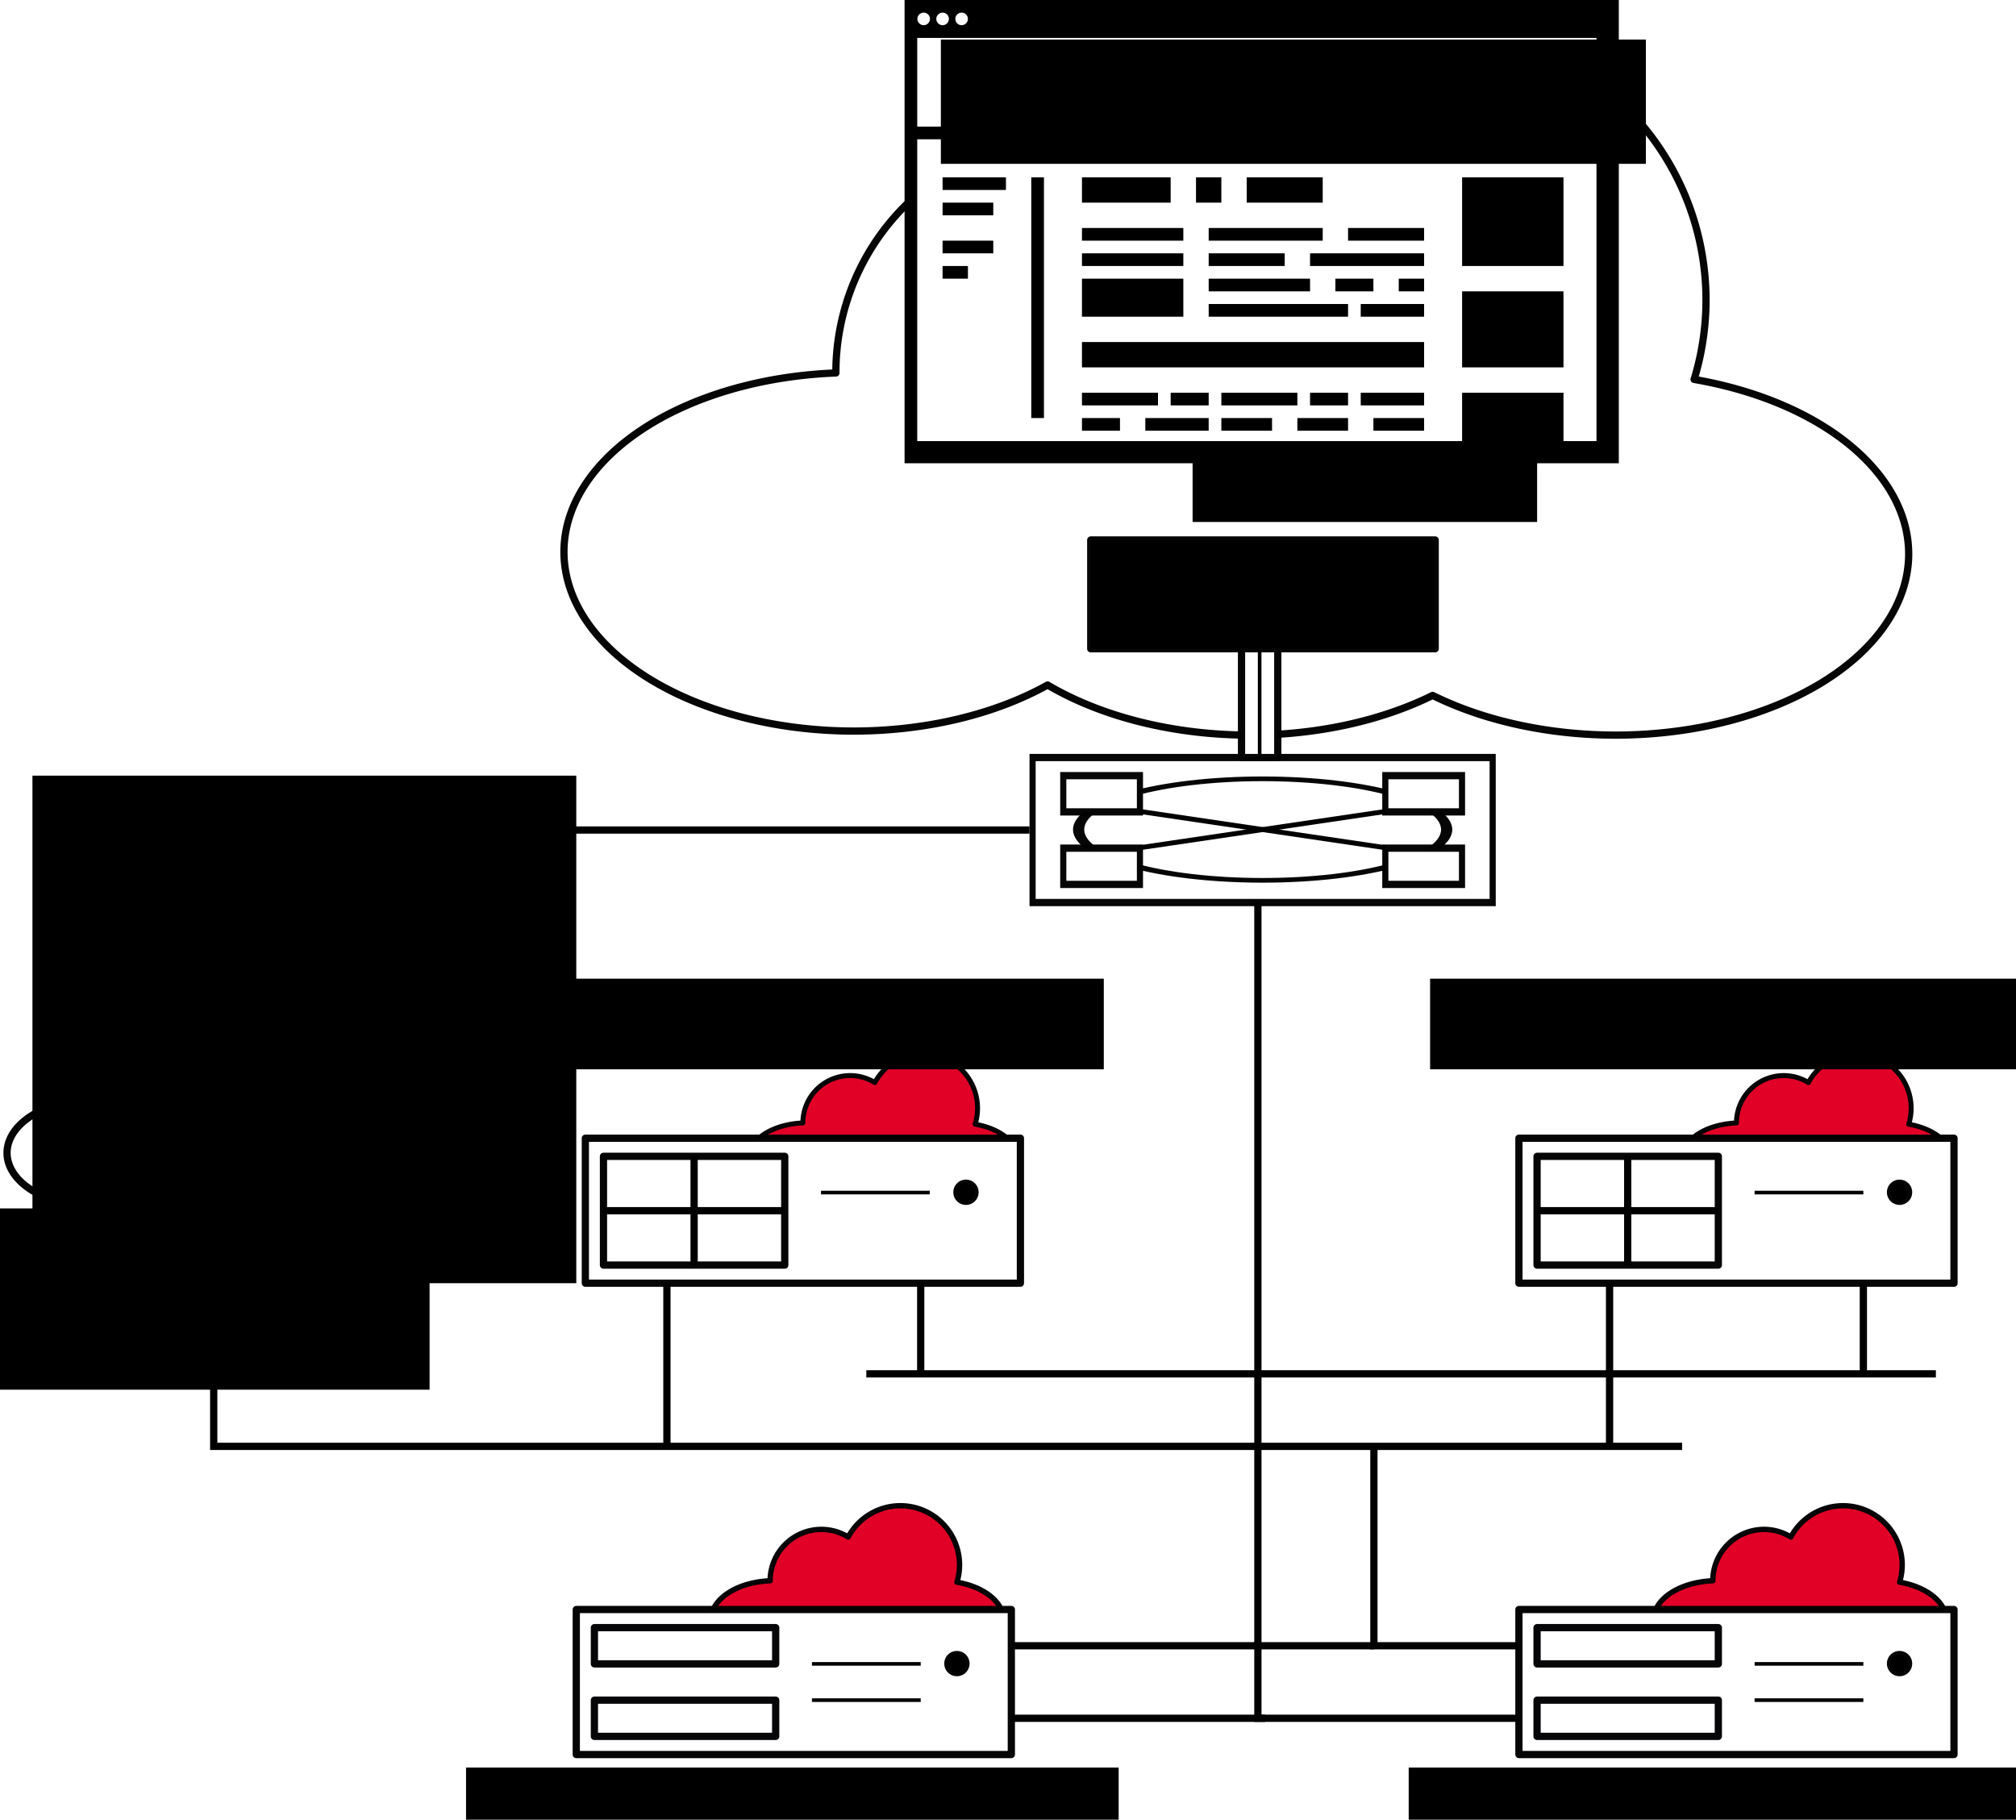 <?xml version="1.0" encoding="UTF-8" standalone="no"?>
<!-- Created with Inkscape (http://www.inkscape.org/) -->

<svg
   xmlns:dc="http://purl.org/dc/elements/1.1/"
   xmlns:cc="http://creativecommons.org/ns#"
   xmlns:rdf="http://www.w3.org/1999/02/22-rdf-syntax-ns#"
   xmlns:svg="http://www.w3.org/2000/svg"
   xmlns="http://www.w3.org/2000/svg"
   xmlns:sodipodi="http://sodipodi.sourceforge.net/DTD/sodipodi-0.dtd"
   xmlns:inkscape="http://www.inkscape.org/namespaces/inkscape"
   width="556.05"
   height="501.912"
   viewBox="0 0 556.05 501.912"
   version="1.1"
   id="SVGRoot"
   sodipodi:docname="rackspace-network.svg"
   inkscape:version="0.92.2 5c3e80d, 2017-08-06"
   inkscape:export-filename="/home/bertof/Documenti/Tesi di laurea/immagini/rackspace-network.png"
   inkscape:export-xdpi="192.0338"
   inkscape:export-ydpi="192.0338">
  <sodipodi:namedview
     id="base"
     pagecolor="#ffffff"
     bordercolor="#666666"
     borderopacity="1.0"
     inkscape:pageopacity="0.0"
     inkscape:pageshadow="2"
     inkscape:zoom="5.6568543"
     inkscape:cx="236.33065"
     inkscape:cy="59.21546"
     inkscape:document-units="px"
     inkscape:current-layer="layer9"
     showgrid="true"
     inkscape:window-width="1920"
     inkscape:window-height="1025"
     inkscape:window-x="0"
     inkscape:window-y="27"
     inkscape:window-maximized="1"
     inkscape:snap-perpendicular="true"
     inkscape:snap-tangential="true"
     showguides="true"
     fit-margin-top="0"
     fit-margin-left="0"
     fit-margin-right="0"
     fit-margin-bottom="0">
    <inkscape:grid
       type="xygrid"
       id="grid3766"
       originx="-241.051"
       originy="-137.031" />
  </sodipodi:namedview>
  <defs
     id="defs3742">
    <marker
       inkscape:stockid="Arrow2Mend"
       orient="auto"
       refY="0"
       refX="0"
       id="marker16043"
       style="overflow:visible"
       inkscape:isstock="true">
      <path
         id="path16041"
         style="fill:#000000;fill-opacity:1;fill-rule:evenodd;stroke:#000000;stroke-width:0.625;stroke-linejoin:round;stroke-opacity:1"
         d="M 8.719,4.034 -2.207,0.016 8.719,-4.002 c -1.745,2.372 -1.735,5.617 -6e-7,8.035 z"
         transform="scale(-0.6)"
         inkscape:connector-curvature="0" />
    </marker>
    <marker
       inkscape:isstock="true"
       style="overflow:visible"
       id="marker15937"
       refX="0"
       refY="0"
       orient="auto"
       inkscape:stockid="Arrow2Mend"
       inkscape:collect="always">
      <path
         transform="scale(-0.6)"
         d="M 8.719,4.034 -2.207,0.016 8.719,-4.002 c -1.745,2.372 -1.735,5.617 -6e-7,8.035 z"
         style="fill:#000000;fill-opacity:1;fill-rule:evenodd;stroke:#000000;stroke-width:0.625;stroke-linejoin:round;stroke-opacity:1"
         id="path15935"
         inkscape:connector-curvature="0" />
    </marker>
    <marker
       inkscape:stockid="Arrow2Mend"
       orient="auto"
       refY="0"
       refX="0"
       id="Arrow2Mend"
       style="overflow:visible"
       inkscape:isstock="true"
       inkscape:collect="always">
      <path
         id="path4998"
         style="fill:#000000;fill-opacity:1;fill-rule:evenodd;stroke:#000000;stroke-width:0.625;stroke-linejoin:round;stroke-opacity:1"
         d="M 8.719,4.034 -2.207,0.016 8.719,-4.002 c -1.745,2.372 -1.735,5.617 -6e-7,8.035 z"
         transform="scale(-0.6)"
         inkscape:connector-curvature="0" />
    </marker>
    <marker
       inkscape:stockid="Arrow1Mend"
       orient="auto"
       refY="0"
       refX="0"
       id="marker9151"
       style="overflow:visible"
       inkscape:isstock="true">
      <path
         id="path9149"
         d="M 0,0 5,-5 -12.5,0 5,5 Z"
         style="fill:#000000;fill-opacity:1;fill-rule:evenodd;stroke:#000000;stroke-width:1pt;stroke-opacity:1"
         transform="matrix(-0.4,0,0,-0.4,-4,0)"
         inkscape:connector-curvature="0" />
    </marker>
    <marker
       inkscape:isstock="true"
       style="overflow:visible"
       id="marker9107"
       refX="0"
       refY="0"
       orient="auto"
       inkscape:stockid="Arrow1Mend">
      <path
         transform="matrix(-0.4,0,0,-0.4,-4,0)"
         style="fill:#000000;fill-opacity:1;fill-rule:evenodd;stroke:#000000;stroke-width:1pt;stroke-opacity:1"
         d="M 0,0 5,-5 -12.5,0 5,5 Z"
         id="path9105"
         inkscape:connector-curvature="0" />
    </marker>
    <marker
       inkscape:stockid="DotL"
       orient="auto"
       refY="0"
       refX="0"
       id="DotL"
       style="overflow:visible"
       inkscape:isstock="true">
      <path
         id="path5032"
         d="m -2.5,-1 c 0,2.76 -2.24,5 -5,5 -2.76,0 -5,-2.24 -5,-5 0,-2.76 2.24,-5 5,-5 2.76,0 5,2.24 5,5 z"
         style="fill:#000000;fill-opacity:1;fill-rule:evenodd;stroke:#000000;stroke-width:1pt;stroke-opacity:1"
         transform="matrix(0.8,0,0,0.8,5.92,0.8)"
         inkscape:connector-curvature="0" />
    </marker>
    <marker
       inkscape:isstock="true"
       style="overflow:visible"
       id="marker6784"
       refX="0"
       refY="0"
       orient="auto"
       inkscape:stockid="Arrow2Lend">
      <path
         transform="matrix(-1.1,0,0,-1.1,-1.1,0)"
         d="M 8.719,4.034 -2.207,0.016 8.719,-4.002 c -1.745,2.372 -1.735,5.617 -6e-7,8.035 z"
         style="fill:#000000;fill-opacity:1;fill-rule:evenodd;stroke:#000000;stroke-width:0.625;stroke-linejoin:round;stroke-opacity:1"
         id="path6782"
         inkscape:connector-curvature="0" />
    </marker>
    <marker
       inkscape:stockid="Arrow1Lend"
       orient="auto"
       refY="0"
       refX="0"
       id="marker5906"
       style="overflow:visible"
       inkscape:isstock="true">
      <path
         id="path5904"
         d="M 0,0 5,-5 -12.5,0 5,5 Z"
         style="fill:#000000;fill-opacity:1;fill-rule:evenodd;stroke:#000000;stroke-width:1pt;stroke-opacity:1"
         transform="matrix(-0.8,0,0,-0.8,-10,0)"
         inkscape:connector-curvature="0" />
    </marker>
    <marker
       inkscape:stockid="Arrow1Lend"
       orient="auto"
       refY="0"
       refX="0"
       id="marker5854"
       style="overflow:visible"
       inkscape:isstock="true">
      <path
         id="path5852"
         d="M 0,0 5,-5 -12.5,0 5,5 Z"
         style="fill:#000000;fill-opacity:1;fill-rule:evenodd;stroke:#000000;stroke-width:1pt;stroke-opacity:1"
         transform="matrix(-0.8,0,0,-0.8,-10,0)"
         inkscape:connector-curvature="0" />
    </marker>
    <marker
       inkscape:stockid="Arrow2Lstart"
       orient="auto"
       refY="0"
       refX="0"
       id="Arrow2Lstart"
       style="overflow:visible"
       inkscape:isstock="true">
      <path
         id="path4989"
         style="fill:#000000;fill-opacity:1;fill-rule:evenodd;stroke:#000000;stroke-width:0.625;stroke-linejoin:round;stroke-opacity:1"
         d="M 8.719,4.034 -2.207,0.016 8.719,-4.002 c -1.745,2.372 -1.735,5.617 -6e-7,8.035 z"
         transform="matrix(1.1,0,0,1.1,1.1,0)"
         inkscape:connector-curvature="0" />
    </marker>
    <marker
       inkscape:stockid="Arrow1Lend"
       orient="auto"
       refY="0"
       refX="0"
       id="Arrow1Lend"
       style="overflow:visible"
       inkscape:isstock="true">
      <path
         id="path4974"
         d="M 0,0 5,-5 -12.5,0 5,5 Z"
         style="fill:#000000;fill-opacity:1;fill-rule:evenodd;stroke:#000000;stroke-width:1pt;stroke-opacity:1"
         transform="matrix(-0.8,0,0,-0.8,-10,0)"
         inkscape:connector-curvature="0" />
    </marker>
    <marker
       inkscape:stockid="DotM"
       orient="auto"
       refY="0"
       refX="0"
       id="DotM"
       style="overflow:visible"
       inkscape:isstock="true">
      <path
         id="path5035"
         d="m -2.5,-1 c 0,2.76 -2.24,5 -5,5 -2.76,0 -5,-2.24 -5,-5 0,-2.76 2.24,-5 5,-5 2.76,0 5,2.24 5,5 z"
         style="fill:#000000;fill-opacity:1;fill-rule:evenodd;stroke:#000000;stroke-width:1pt;stroke-opacity:1"
         transform="matrix(0.4,0,0,0.4,2.96,0.4)"
         inkscape:connector-curvature="0" />
    </marker>
    <marker
       inkscape:stockid="Arrow1Lstart"
       orient="auto"
       refY="0"
       refX="0"
       id="Arrow1Lstart"
       style="overflow:visible"
       inkscape:isstock="true">
      <path
         id="path4971"
         d="M 0,0 5,-5 -12.5,0 5,5 Z"
         style="fill:#ffffff;fill-opacity:1;fill-rule:evenodd;stroke:#000000;stroke-width:1pt;stroke-opacity:0.973"
         transform="matrix(0.8,0,0,0.8,10,0)"
         inkscape:connector-curvature="0" />
    </marker>
    <marker
       inkscape:isstock="true"
       style="overflow:visible"
       id="marker6784-0"
       refX="0"
       refY="0"
       orient="auto"
       inkscape:stockid="Arrow2Lend">
      <path
         inkscape:connector-curvature="0"
         transform="matrix(-1.1,0,0,-1.1,-1.1,0)"
         d="M 8.719,4.034 -2.207,0.016 8.719,-4.002 c -1.745,2.372 -1.735,5.617 -6e-7,8.035 z"
         style="fill:#000000;fill-opacity:1;fill-rule:evenodd;stroke:#000000;stroke-width:0.625;stroke-linejoin:round;stroke-opacity:1"
         id="path6782-6" />
    </marker>
  </defs>
  <g
     inkscape:groupmode="layer"
     id="layer9"
     inkscape:label="Rete"
     transform="translate(-241.051,-441.057)">
    <path
       style="fill:none;stroke:#000000;stroke-width:2;stroke-linecap:butt;stroke-linejoin:miter;stroke-miterlimit:4;stroke-dasharray:none;stroke-opacity:1"
       d="m 755,795 v 25"
       id="path16535"
       inkscape:connector-curvature="0"
       sodipodi:nodetypes="cc" />
    <path
       style="fill:none;stroke:#000000;stroke-width:2;stroke-linecap:butt;stroke-linejoin:miter;stroke-miterlimit:4;stroke-dasharray:none;stroke-opacity:1"
       d="M 525,670 H 300 v 85"
       id="path16525"
       inkscape:connector-curvature="0"
       sodipodi:nodetypes="ccc" />
    <path
       style="fill:none;stroke:#000000;stroke-width:2;stroke-linecap:butt;stroke-linejoin:miter;stroke-miterlimit:4;stroke-dasharray:none;stroke-opacity:1"
       d="m 300,820 v 20 h 405"
       id="path16527"
       inkscape:connector-curvature="0"
       sodipodi:nodetypes="ccc" />
    <path
       style="fill:none;stroke:#000000;stroke-width:2;stroke-linecap:butt;stroke-linejoin:miter;stroke-miterlimit:4;stroke-dasharray:none;stroke-opacity:1"
       d="m 685,795 v 45"
       id="path16529"
       inkscape:connector-curvature="0"
       sodipodi:nodetypes="cc" />
    <path
       style="fill:none;stroke:#000000;stroke-width:2;stroke-linecap:butt;stroke-linejoin:miter;stroke-miterlimit:4;stroke-dasharray:none;stroke-opacity:1"
       d="m 425,795 v 45"
       id="path16531"
       inkscape:connector-curvature="0"
       sodipodi:nodetypes="cc" />
    <path
       style="fill:none;stroke:#000000;stroke-width:2;stroke-linecap:butt;stroke-linejoin:miter;stroke-miterlimit:4;stroke-dasharray:none;stroke-opacity:1"
       d="m 495,795 v 25"
       id="path16533"
       inkscape:connector-curvature="0"
       sodipodi:nodetypes="cc" />
    <path
       style="fill:none;stroke:#000000;stroke-width:2;stroke-linecap:butt;stroke-linejoin:miter;stroke-miterlimit:4;stroke-dasharray:none;stroke-opacity:1"
       d="M 480,820 H 775"
       id="path16537"
       inkscape:connector-curvature="0"
       sodipodi:nodetypes="cc" />
    <path
       style="fill:none;stroke:#000000;stroke-width:2;stroke-linecap:butt;stroke-linejoin:miter;stroke-miterlimit:4;stroke-dasharray:none;stroke-opacity:1"
       d="m 520,915 70,2e-5"
       id="path16551"
       inkscape:connector-curvature="0"
       sodipodi:nodetypes="cc" />
    <path
       style="fill:none;stroke:#000000;stroke-width:2;stroke-linecap:butt;stroke-linejoin:miter;stroke-miterlimit:4;stroke-dasharray:none;stroke-opacity:1"
       d="m 588,690 v 225 L 660,915"
       id="path16553"
       inkscape:connector-curvature="0"
       sodipodi:nodetypes="ccc" />
    <path
       style="fill:none;stroke:#000000;stroke-width:2;stroke-linecap:butt;stroke-linejoin:miter;stroke-miterlimit:4;stroke-dasharray:none;stroke-opacity:1"
       d="m 620,840 v 55 h 40"
       id="path16579"
       inkscape:connector-curvature="0"
       sodipodi:nodetypes="ccc" />
    <path
       style="fill:none;stroke:#000000;stroke-width:2;stroke-linecap:butt;stroke-linejoin:miter;stroke-miterlimit:4;stroke-dasharray:none;stroke-opacity:1"
       d="M 620,895 H 520"
       id="path16581"
       inkscape:connector-curvature="0" />
  </g>
  <g
     inkscape:groupmode="layer"
     id="layer6"
     inkscape:label="Cloud Load balancer"
     transform="translate(-241.051,-441.057)">
    <flowRoot
       xml:space="preserve"
       id="flowRoot16169"
       style="font-style:normal;font-weight:normal;font-size:18.667px;line-height:1.25;font-family:sans-serif;letter-spacing:0px;word-spacing:0px;fill:#000000;fill-opacity:1;stroke:none"><flowRegion
         id="flowRegion16171"
         style="font-size:18.667px"><rect
           id="rect16173"
           width="110"
           height="30"
           x="260"
           y="730"
           style="font-size:18.667px" /></flowRegion><flowPara
         id="flowPara16175" /></flowRoot>    <g
       id="g16209"
       transform="translate(-23.203,44.369)">
      <g
         transform="translate(124.124,183.688)"
         id="g16167">
        <path
           style="fill:#ffffff;fill-opacity:1;stroke:#000000;stroke-width:2;stroke-linejoin:round;stroke-miterlimit:4;stroke-dasharray:none;stroke-opacity:0.973"
           d="M 180.563,488.346 A 22.053,22.053 0 0 1 200,500 a 19.113,19.113 0 0 1 9.967,-2.832 19.113,19.113 0 0 1 19.113,19.113 19.113,19.113 0 0 1 -0.001,0.032 23.523,14.538 0 0 1 22.054,14.506 23.523,14.538 0 0 1 -23.523,14.538 23.523,14.538 0 0 1 -15.701,-3.736 23.788,14.702 0 0 1 -16.378,4.064 23.788,14.702 0 0 1 -14.85,-3.22 23.788,14.702 0 0 1 -14.82,3.22 23.788,14.702 0 0 1 -23.788,-14.702 23.788,14.702 0 0 1 17.402,-14.147 22.053,22.053 0 0 1 -0.964,-6.436 22.053,22.053 0 0 1 22.053,-22.053 z"
           id="path5660-6"
           inkscape:connector-curvature="0" />
        <g
           id="g16158"
           transform="translate(-3.393)">
          <circle
             r="5"
             cy="525"
             cx="200"
             id="path5694"
             style="fill:#ffffff;fill-opacity:1;stroke:#000000;stroke-width:2;stroke-linejoin:round;stroke-miterlimit:4;stroke-dasharray:none;stroke-opacity:0.973" />
          <path
             sodipodi:nodetypes="cc"
             inkscape:connector-curvature="0"
             id="path5696"
             d="m 200,530 v 6"
             style="fill:none;stroke:#000000;stroke-width:1px;stroke-linecap:butt;stroke-linejoin:miter;stroke-opacity:1;marker-end:url(#DotM)" />
          <path
             sodipodi:nodetypes="cc"
             inkscape:connector-curvature="0"
             id="path5724"
             d="M 200,520 V 510"
             style="fill:none;stroke:#000000;stroke-width:1px;stroke-linecap:butt;stroke-linejoin:miter;stroke-opacity:1;marker-end:url(#marker15937)" />
          <path
             sodipodi:nodetypes="cc"
             inkscape:connector-curvature="0"
             id="path6774"
             d="m 196,523 -9,-5"
             style="fill:none;stroke:#000000;stroke-width:1px;stroke-linecap:butt;stroke-linejoin:miter;stroke-opacity:1;marker-end:url(#Arrow2Mend)" />
          <path
             sodipodi:nodetypes="cc"
             inkscape:connector-curvature="0"
             id="path6774-8"
             d="m 204,523 9,-5"
             style="fill:none;stroke:#000000;stroke-width:1px;stroke-linecap:butt;stroke-linejoin:miter;stroke-opacity:1;marker-end:url(#marker16043)" />
        </g>
      </g>
      <flowRoot
         transform="translate(-2.26)"
         style="font-style:normal;font-weight:normal;font-size:1.133px;line-height:1.25;font-family:sans-serif;letter-spacing:0px;word-spacing:0px;fill:#000000;fill-opacity:1;stroke:none"
         id="flowRoot16177"
         xml:space="preserve"><flowRegion
           id="flowRegion16179"><rect
             y="730"
             x="260"
             height="50"
             width="125"
             id="rect16181" /></flowRegion><flowPara
           style="font-size:17.333px;text-align:center;text-anchor:middle"
           id="flowPara16183">CLOUD LOAD BALANCER</flowPara></flowRoot>    </g>
    <flowRoot
       xml:space="preserve"
       id="flowRoot16189"
       style="font-style:normal;font-weight:normal;font-size:1.133px;line-height:1.25;font-family:sans-serif;letter-spacing:0px;word-spacing:0px;fill:#000000;fill-opacity:1;stroke:none"><flowRegion
         id="flowRegion16191"><rect
           id="rect16193"
           width="150"
           height="140"
           x="250"
           y="655" /></flowRegion><flowPara
         id="flowPara16195" /></flowRoot>  </g>
  <g
     inkscape:groupmode="layer"
     id="layer7"
     inkscape:label="Cloud Server APP"
     transform="translate(-241.051,-441.057)">
    <g
       id="g16274-6"
       transform="translate(290,30)" />
    <g
       id="g16518"
       transform="translate(5)">
      <g
         transform="translate(-72.5,35)"
         id="g16274">
        <path
           style="fill:#e10026;fill-opacity:1;stroke:#000004;stroke-width:1.365;stroke-linejoin:round;stroke-miterlimit:4;stroke-dasharray:none;stroke-opacity:0.973"
           d="m 563.123,696.703 a 15.056,15.056 0 0 0 -13.27,7.956 13.049,13.049 0 0 0 -6.805,-1.934 13.049,13.049 0 0 0 -13.049,13.049 13.049,13.049 0 0 0 6.8e-4,0.022 16.06,9.926 0 0 0 -15.057,9.904 16.06,9.926 0 0 0 16.06,9.925 16.06,9.926 0 0 0 10.72,-2.551 16.241,10.038 0 0 0 11.182,2.774 16.241,10.038 0 0 0 10.138,-2.198 16.241,10.038 0 0 0 10.118,2.198 16.241,10.038 0 0 0 16.241,-10.038 16.241,10.038 0 0 0 -11.881,-9.659 15.056,15.056 0 0 0 0.658,-4.394 15.056,15.056 0 0 0 -15.056,-15.056 z"
           id="path5660-6-2"
           inkscape:connector-curvature="0" />
        <g
           id="g16247">
          <rect
             y="720"
             x="470"
             height="40"
             width="120"
             id="rect16212"
             style="fill:#ffffff;fill-opacity:1;stroke:#000000;stroke-width:2;stroke-linejoin:round;stroke-miterlimit:4;stroke-dasharray:none;stroke-opacity:0.973" />
          <g
             id="g16237">
            <g
               id="g16229">
              <rect
                 y="725"
                 x="475"
                 height="30"
                 width="50"
                 id="rect16216"
                 style="fill:#ffffff;fill-opacity:1;stroke:#000000;stroke-width:2;stroke-linejoin:round;stroke-miterlimit:4;stroke-dasharray:none;stroke-opacity:0.973" />
              <path
                 inkscape:connector-curvature="0"
                 id="path16218"
                 d="m 500,725 v 30"
                 style="fill:none;stroke:#000000;stroke-width:2;stroke-linecap:butt;stroke-linejoin:miter;stroke-miterlimit:4;stroke-dasharray:none;stroke-opacity:1" />
              <path
                 inkscape:connector-curvature="0"
                 id="path16220"
                 d="m 475,740 h 50"
                 style="fill:none;stroke:#000000;stroke-width:2;stroke-linecap:butt;stroke-linejoin:miter;stroke-miterlimit:4;stroke-dasharray:none;stroke-opacity:1" />
            </g>
            <path
               style="fill:none;stroke:#000000;stroke-width:1px;stroke-linecap:butt;stroke-linejoin:miter;stroke-opacity:1"
               d="m 535,735 h 30"
               id="path16222"
               inkscape:connector-curvature="0" />
            <circle
               style="fill:#000000;fill-opacity:1;stroke:#000000;stroke-width:2;stroke-linejoin:round;stroke-miterlimit:4;stroke-dasharray:none;stroke-opacity:0.973"
               id="path16224"
               cx="574.981"
               cy="734.914"
               r="2.5" />
          </g>
        </g>
      </g>
      <g
         transform="translate(185,35)"
         id="g16274-9">
        <path
           style="fill:#e10026;fill-opacity:1;stroke:#000004;stroke-width:1.365;stroke-linejoin:round;stroke-miterlimit:4;stroke-dasharray:none;stroke-opacity:0.973"
           d="m 563.123,696.703 a 15.056,15.056 0 0 0 -13.27,7.956 13.049,13.049 0 0 0 -6.805,-1.934 13.049,13.049 0 0 0 -13.049,13.049 13.049,13.049 0 0 0 6.8e-4,0.022 16.06,9.926 0 0 0 -15.057,9.904 16.06,9.926 0 0 0 16.06,9.925 16.06,9.926 0 0 0 10.72,-2.551 16.241,10.038 0 0 0 11.182,2.774 16.241,10.038 0 0 0 10.138,-2.198 16.241,10.038 0 0 0 10.118,2.198 16.241,10.038 0 0 0 16.241,-10.038 16.241,10.038 0 0 0 -11.881,-9.659 15.056,15.056 0 0 0 0.658,-4.394 15.056,15.056 0 0 0 -15.056,-15.056 z"
           id="path5660-6-2-3"
           inkscape:connector-curvature="0" />
        <g
           id="g16247-9">
          <rect
             y="720"
             x="470"
             height="40"
             width="120"
             id="rect16212-2"
             style="fill:#ffffff;fill-opacity:1;stroke:#000000;stroke-width:2;stroke-linejoin:round;stroke-miterlimit:4;stroke-dasharray:none;stroke-opacity:0.973" />
          <g
             id="g16237-8">
            <g
               id="g16229-3">
              <rect
                 y="725"
                 x="475"
                 height="30"
                 width="50"
                 id="rect16216-0"
                 style="fill:#ffffff;fill-opacity:1;stroke:#000000;stroke-width:2;stroke-linejoin:round;stroke-miterlimit:4;stroke-dasharray:none;stroke-opacity:0.973" />
              <path
                 inkscape:connector-curvature="0"
                 id="path16218-1"
                 d="m 500,725 v 30"
                 style="fill:none;stroke:#000000;stroke-width:2;stroke-linecap:butt;stroke-linejoin:miter;stroke-miterlimit:4;stroke-dasharray:none;stroke-opacity:1" />
              <path
                 inkscape:connector-curvature="0"
                 id="path16220-7"
                 d="m 475,740 h 50"
                 style="fill:none;stroke:#000000;stroke-width:2;stroke-linecap:butt;stroke-linejoin:miter;stroke-miterlimit:4;stroke-dasharray:none;stroke-opacity:1" />
            </g>
            <path
               style="fill:none;stroke:#000000;stroke-width:1px;stroke-linecap:butt;stroke-linejoin:miter;stroke-opacity:1"
               d="m 535,735 h 30"
               id="path16222-8"
               inkscape:connector-curvature="0" />
            <circle
               style="fill:#000000;fill-opacity:1;stroke:#000000;stroke-width:2;stroke-linejoin:round;stroke-miterlimit:4;stroke-dasharray:none;stroke-opacity:0.973"
               id="path16224-9"
               cx="574.981"
               cy="734.914"
               r="2.5" />
          </g>
        </g>
      </g>
    </g>
    <flowRoot
       xml:space="preserve"
       id="flowRoot16615"
       style="font-style:normal;font-weight:normal;font-size:1.133px;line-height:1.25;font-family:sans-serif;text-align:center;letter-spacing:0px;word-spacing:0px;text-anchor:middle;fill:#000000;fill-opacity:1;stroke:none"
       transform="translate(-14.5,11)"><flowRegion
         id="flowRegion16617"
         style="text-align:center;text-anchor:middle"><rect
           id="rect16619"
           width="165"
           height="25"
           x="395"
           y="700"
           style="text-align:center;text-anchor:middle" /></flowRegion><flowPara
         id="flowPara16621"
         style="font-size:16px;text-align:center;text-anchor:middle">CLOUD SERVER APP</flowPara></flowRoot>    <flowRoot
       xml:space="preserve"
       id="flowRoot16615-0"
       style="font-style:normal;font-weight:normal;font-size:1.133px;line-height:1.25;font-family:sans-serif;text-align:center;letter-spacing:0px;word-spacing:0px;text-anchor:middle;fill:#000000;fill-opacity:1;stroke:none"
       transform="translate(240.5,11)"><flowRegion
         id="flowRegion16617-8"
         style="text-align:center;text-anchor:middle"><rect
           id="rect16619-1"
           width="165"
           height="25"
           x="395"
           y="700"
           style="text-align:center;text-anchor:middle" /></flowRegion><flowPara
         id="flowPara16621-9"
         style="font-size:16px;text-align:center;text-anchor:middle">CLOUD SERVER APP</flowPara></flowRoot>  </g>
  <g
     inkscape:groupmode="layer"
     id="layer8"
     inkscape:label="Cloud Server DB"
     transform="translate(-241.051,-441.057)">
    <g
       transform="translate(-70,165)"
       id="g16445">
      <path
         inkscape:connector-curvature="0"
         id="path5660-6-2-5-0"
         d="M 559.387,691.374 A 16.324,16.324 0 0 0 545,700 a 14.147,14.147 0 0 0 -7.378,-2.097 14.147,14.147 0 0 0 -14.147,14.147 14.147,14.147 0 0 0 7.4e-4,0.024 17.412,10.761 0 0 0 -16.324,10.737 17.412,10.761 0 0 0 17.412,10.761 17.412,10.761 0 0 0 11.622,-2.765 17.608,10.882 0 0 0 12.123,3.008 17.608,10.882 0 0 0 10.992,-2.383 17.608,10.882 0 0 0 10.97,2.383 17.608,10.882 0 0 0 17.608,-10.882 17.608,10.882 0 0 0 -12.881,-10.472 16.324,16.324 0 0 0 0.714,-4.764 16.324,16.324 0 0 0 -16.324,-16.324 z"
         style="fill:#e10026;fill-opacity:1;stroke:#000004;stroke-width:1.48;stroke-linejoin:round;stroke-miterlimit:4;stroke-dasharray:none;stroke-opacity:0.973" />
      <g
         id="g16432">
        <g
           id="g16247-2-4">
          <rect
             y="720"
             x="470"
             height="40"
             width="120"
             id="rect16212-6-8"
             style="fill:#ffffff;fill-opacity:1;stroke:#000000;stroke-width:2;stroke-linejoin:round;stroke-miterlimit:4;stroke-dasharray:none;stroke-opacity:0.973" />
          <g
             id="g16237-5-7">
            <path
               style="fill:none;stroke:#000000;stroke-width:1px;stroke-linecap:butt;stroke-linejoin:miter;stroke-opacity:1"
               d="m 535,735 h 30"
               id="path16222-0-4"
               inkscape:connector-curvature="0" />
            <circle
               style="fill:#000000;fill-opacity:1;stroke:#000000;stroke-width:2;stroke-linejoin:round;stroke-miterlimit:4;stroke-dasharray:none;stroke-opacity:0.973"
               id="path16224-4-7"
               cx="574.981"
               cy="734.914"
               r="2.5" />
            <rect
               y="725"
               x="475"
               height="10"
               width="50"
               id="rect16412"
               style="fill:#ffffff;fill-opacity:1;stroke:#000004;stroke-width:2;stroke-linejoin:round;stroke-miterlimit:4;stroke-dasharray:none;stroke-opacity:0.973" />
            <rect
               y="745"
               x="475"
               height="10"
               width="50"
               id="rect16414"
               style="fill:#ffffff;fill-opacity:1;stroke:#000004;stroke-width:2;stroke-linejoin:round;stroke-miterlimit:4;stroke-dasharray:none;stroke-opacity:0.973" />
          </g>
        </g>
        <g
           id="g16421">
          <path
             style="fill:none;stroke:#000000;stroke-width:1px;stroke-linecap:butt;stroke-linejoin:miter;stroke-opacity:1"
             d="m 535,745 h 30"
             id="path16418"
             inkscape:connector-curvature="0" />
        </g>
      </g>
    </g>
    <g
       transform="translate(190,165)"
       id="g16445-1">
      <path
         inkscape:connector-curvature="0"
         id="path5660-6-2-5-0-5"
         d="M 559.387,691.374 A 16.324,16.324 0 0 0 545,700 a 14.147,14.147 0 0 0 -7.378,-2.097 14.147,14.147 0 0 0 -14.147,14.147 14.147,14.147 0 0 0 7.4e-4,0.024 17.412,10.761 0 0 0 -16.324,10.737 17.412,10.761 0 0 0 17.412,10.761 17.412,10.761 0 0 0 11.622,-2.765 17.608,10.882 0 0 0 12.123,3.008 17.608,10.882 0 0 0 10.992,-2.383 17.608,10.882 0 0 0 10.97,2.383 17.608,10.882 0 0 0 17.608,-10.882 17.608,10.882 0 0 0 -12.881,-10.472 16.324,16.324 0 0 0 0.714,-4.764 16.324,16.324 0 0 0 -16.324,-16.324 z"
         style="fill:#e10026;fill-opacity:1;stroke:#000004;stroke-width:1.48;stroke-linejoin:round;stroke-miterlimit:4;stroke-dasharray:none;stroke-opacity:0.973" />
      <g
         id="g16432-4">
        <g
           id="g16247-2-4-9">
          <rect
             y="720"
             x="470"
             height="40"
             width="120"
             id="rect16212-6-8-2"
             style="fill:#ffffff;fill-opacity:1;stroke:#000000;stroke-width:2;stroke-linejoin:round;stroke-miterlimit:4;stroke-dasharray:none;stroke-opacity:0.973" />
          <g
             id="g16237-5-7-5">
            <path
               style="fill:none;stroke:#000000;stroke-width:1px;stroke-linecap:butt;stroke-linejoin:miter;stroke-opacity:1"
               d="m 535,735 h 30"
               id="path16222-0-4-7"
               inkscape:connector-curvature="0" />
            <circle
               style="fill:#000000;fill-opacity:1;stroke:#000000;stroke-width:2;stroke-linejoin:round;stroke-miterlimit:4;stroke-dasharray:none;stroke-opacity:0.973"
               id="path16224-4-7-4"
               cx="574.981"
               cy="734.914"
               r="2.5" />
            <rect
               y="725"
               x="475"
               height="10"
               width="50"
               id="rect16412-9"
               style="fill:#ffffff;fill-opacity:1;stroke:#000004;stroke-width:2;stroke-linejoin:round;stroke-miterlimit:4;stroke-dasharray:none;stroke-opacity:0.973" />
            <rect
               y="745"
               x="475"
               height="10"
               width="50"
               id="rect16414-9"
               style="fill:#ffffff;fill-opacity:1;stroke:#000004;stroke-width:2;stroke-linejoin:round;stroke-miterlimit:4;stroke-dasharray:none;stroke-opacity:0.973" />
          </g>
        </g>
        <g
           id="g16421-4">
          <path
             style="fill:none;stroke:#000000;stroke-width:1px;stroke-linecap:butt;stroke-linejoin:miter;stroke-opacity:1"
             d="m 535,745 h 30"
             id="path16418-5"
             inkscape:connector-curvature="0" />
        </g>
      </g>
    </g>
    <flowRoot
       transform="translate(229.594,-51.414)"
       xml:space="preserve"
       id="flowRoot16583-9"
       style="font-style:normal;font-weight:normal;font-size:16px;line-height:1.25;font-family:sans-serif;text-align:center;letter-spacing:0px;word-spacing:0px;text-anchor:middle;fill:#000000;fill-opacity:1;stroke:none"><flowRegion
         id="flowRegion16585-3"
         style="font-size:16px;text-align:center;text-anchor:middle"><rect
           id="rect16587-5"
           width="180"
           height="20"
           x="400"
           y="980"
           style="font-size:16px;text-align:center;text-anchor:middle" /></flowRegion><flowPara
         id="flowPara16589-7">CLOUD SERVER DB</flowPara></flowRoot>    <flowRoot
       transform="translate(-30.406,-51.414)"
       xml:space="preserve"
       id="flowRoot16583-9-9"
       style="font-style:normal;font-weight:normal;font-size:16px;line-height:1.25;font-family:sans-serif;text-align:center;letter-spacing:0px;word-spacing:0px;text-anchor:middle;fill:#000000;fill-opacity:1;stroke:none"><flowRegion
         id="flowRegion16585-3-7"
         style="font-size:16px;text-align:center;text-anchor:middle"><rect
           id="rect16587-5-8"
           width="180"
           height="20"
           x="400"
           y="980"
           style="font-size:16px;text-align:center;text-anchor:middle" /></flowRegion><flowPara
         id="flowPara16589-7-2">CLOUD SERVER DB</flowPara></flowRoot>  </g>
  <g
     inkscape:groupmode="layer"
     id="layer4"
     inkscape:label="Nuvola"
     transform="translate(-241.051,-441.057)">
    <path
       style="fill:#ffffff;fill-opacity:1;stroke:#000000;stroke-width:2;stroke-linejoin:round;stroke-miterlimit:4;stroke-dasharray:none;stroke-opacity:0.973"
       d="m 636.601,448.82 a 75,75 0 0 0 -66.104,39.633 65,65 0 0 0 -33.896,-9.633 65,65 0 0 0 -65,65 65,65 0 0 0 0.004,0.109 80,49.443 0 0 0 -75.004,49.334 80,49.443 0 0 0 80,49.441 A 80,49.443 0 0 0 530,630 a 80.902,50 0 0 0 55.699,13.82 80.902,50 0 0 0 50.502,-10.949 80.902,50 0 0 0 50.4,10.949 80.902,50 0 0 0 80.902,-50 80.902,50 0 0 0 -59.182,-48.113 75,75 0 0 0 3.279,-21.887 75,75 0 0 0 -75,-75 z"
       id="path5660"
       inkscape:connector-curvature="0" />
  </g>
  <g
     inkscape:groupmode="layer"
     id="layer5"
     inkscape:label="Switch"
     transform="translate(-241.051,-441.057)">
    <g
       id="g4968"
       transform="matrix(1.692,0.707,-1.692,0.707,571.154,-250.85)">
      <g
         id="g5262">
        <g
           id="g5288">
          <g
             id="g5282" />
        </g>
      </g>
    </g>
    <flowRoot
       xml:space="preserve"
       id="flowRoot5387"
       style="font-style:normal;font-weight:normal;font-size:24px;line-height:1.25;font-family:sans-serif;letter-spacing:0px;word-spacing:0px;fill:#000000;fill-opacity:1;stroke:none"
       transform="translate(2.55e-5)"><flowRegion
         id="flowRegion5389"
         style="font-size:24px"><rect
           id="rect5391"
           width="95"
           height="30"
           x="570"
           y="555"
           style="font-size:24px" /></flowRegion><flowPara
         id="flowPara5393" /></flowRoot>    <flowRoot
       xml:space="preserve"
       id="flowRoot5395"
       style="font-style:normal;font-weight:normal;font-size:1.133px;line-height:1.25;font-family:sans-serif;letter-spacing:0px;word-spacing:0px;fill:#000000;fill-opacity:1;stroke:none"
       transform="translate(2.55e-5)"><flowRegion
         id="flowRegion5397"><rect
           id="rect5399"
           width="95"
           height="30"
           x="570"
           y="555" /></flowRegion><flowPara
         id="flowPara5401" /></flowRoot>    <flowRoot
       xml:space="preserve"
       id="flowRoot5467"
       style="font-style:normal;font-weight:normal;font-size:1.133px;line-height:1.25;font-family:sans-serif;letter-spacing:0px;word-spacing:0px;fill:#000000;fill-opacity:1;stroke:none"><flowRegion
         id="flowRegion5469"><rect
           id="rect5471"
           width="75"
           height="20"
           x="580"
           y="560" /></flowRegion><flowPara
         id="flowPara5473" /></flowRoot>    <g
       id="g5603"
       transform="translate(-6.515,30)">
      <g
         transform="translate(-25.238,5)"
         id="g5565">
        <g
           id="g5383"
           transform="matrix(0.846,0,0,1,109.231,55)">
          <rect
             style="fill:#ffffff;fill-opacity:1;stroke:#000000;stroke-width:2;stroke-miterlimit:4;stroke-dasharray:none;stroke-opacity:0.973"
             id="rect4925"
             width="150"
             height="40"
             x="530"
             y="560" />
          <g
             id="g5306"
             transform="matrix(2,0.707,-2,0.707,565,-250.85)">
            <ellipse
               style="fill:#ffffff;fill-opacity:1;stroke:#000000;stroke-width:1.293;stroke-linejoin:round;stroke-miterlimit:4;stroke-dasharray:none;stroke-opacity:0.973"
               id="path5253"
               transform="rotate(-45)"
               ry="14"
               rx="21.213"
               cy="830.85"
               cx="14.142" />
            <path
               inkscape:connector-curvature="0"
               id="path5255"
               d="m 583.964,583.964 27.071,-12.929"
               style="fill:none;stroke:#000000;stroke-width:1.293;stroke-linecap:butt;stroke-linejoin:round;stroke-miterlimit:4;stroke-dasharray:none;stroke-opacity:1" />
            <path
               inkscape:connector-curvature="0"
               id="path5257"
               d="m 603.964,563.964 -12.929,27.071"
               style="fill:none;stroke:#000000;stroke-width:1.293;stroke-linecap:butt;stroke-linejoin:round;stroke-miterlimit:4;stroke-dasharray:none;stroke-opacity:1" />
          </g>
          <g
             id="g4953">
            <g
               id="g5268">
              <g
                 id="g5294">
                <g
                   id="g5300">
                  <rect
                     y="565"
                     x="540"
                     height="10"
                     width="25"
                     id="rect4935"
                     style="fill:#ffffff;fill-opacity:1;stroke:#000000;stroke-width:2;stroke-miterlimit:4;stroke-dasharray:none;stroke-opacity:0.973" />
                  <rect
                     y="585"
                     x="645"
                     height="10"
                     width="25"
                     id="rect4937"
                     style="fill:#ffffff;fill-opacity:1;stroke:#000000;stroke-width:2;stroke-miterlimit:4;stroke-dasharray:none;stroke-opacity:0.973" />
                  <rect
                     y="565"
                     x="645"
                     height="10"
                     width="25"
                     id="rect4939"
                     style="fill:#ffffff;fill-opacity:1;stroke:#000000;stroke-width:2;stroke-miterlimit:4;stroke-dasharray:none;stroke-opacity:0.973" />
                  <rect
                     y="585"
                     x="540"
                     height="10"
                     width="25"
                     id="rect4941"
                     style="fill:#ffffff;fill-opacity:1;stroke:#000000;stroke-width:2;stroke-miterlimit:4;stroke-dasharray:none;stroke-opacity:0.973" />
                </g>
              </g>
            </g>
          </g>
        </g>
        <g
           id="g5543"
           transform="translate(3.654)">
          <rect
             y="555"
             x="570"
             height="30"
             width="95"
             id="rect5385"
             style="fill:#ffffff;fill-opacity:1;stroke:#000000;stroke-width:2;stroke-linejoin:round;stroke-miterlimit:4;stroke-dasharray:none;stroke-opacity:0.973" />
          <flowRoot
             style="font-style:normal;font-weight:normal;font-size:21.333px;line-height:1.5;font-family:sans-serif;text-align:center;letter-spacing:0px;word-spacing:0px;text-anchor:middle;fill:#000000;fill-opacity:1;stroke:none"
             id="flowRoot5475"
             xml:space="preserve"><flowRegion
               style="font-size:21.333px;line-height:1.5;text-align:center;text-anchor:middle;fill:#000000;fill-opacity:1"
               id="flowRegion5477"><rect
                 style="font-size:21.333px;line-height:1.5;text-align:center;text-anchor:middle;fill:#000000;fill-opacity:1"
                 y="555"
                 x="570"
                 height="30"
                 width="95"
                 id="rect5479" /></flowRegion><flowPara
               id="flowPara5481">www</flowPara></flowRoot>        </g>
      </g>
      <g
         id="g5577">
        <rect
           style="fill:#ffffff;fill-opacity:1;stroke:#000000;stroke-width:2;stroke-linejoin:round;stroke-miterlimit:4;stroke-dasharray:none;stroke-opacity:0.973"
           id="rect5569"
           width="10"
           height="30"
           x="590"
           y="590" />
        <path
           style="fill:none;stroke:#000000;stroke-width:1px;stroke-linecap:butt;stroke-linejoin:miter;stroke-opacity:1"
           d="m 595,590 v 30"
           id="path5573"
           inkscape:connector-curvature="0" />
      </g>
    </g>
  </g>
  <g
     id="layer1"
     inkscape:groupmode="layer"
     inkscape:label="Sito"
     transform="translate(-241.051,-441.057)">
    <g
       id="g4012"
       transform="matrix(0.699,0,0,0.699,256.382,346.667)">
      <g
         id="g3802">
        <rect
           id="rect3760"
           width="281.833"
           height="182.838"
           x="335"
           y="135"
           style="fill:#000000" />
        <rect
           style="fill:#ffffff;stroke-width:0.975"
           id="rect3762"
           width="268.019"
           height="159.099"
           x="340"
           y="150" />
        <g
           id="g3794">
          <circle
             r="2.487"
             cy="142.491"
             cx="342.542"
             id="path3768"
             style="fill:#ffffff;stroke-width:0.829" />
          <circle
             r="2.487"
             cy="142.491"
             cx="350.005"
             id="path3768-1"
             style="fill:#ffffff;stroke-width:0.829" />
          <circle
             r="2.487"
             cy="142.491"
             cx="357.509"
             id="path3768-4"
             style="fill:#ffffff;stroke-width:0.829" />
        </g>
      </g>
      <g
         id="g3954">
        <rect
           style="fill:#000000"
           id="rect3812"
           width="272"
           height="5"
           x="338"
           y="185" />
        <g
           id="g3916">
          <rect
             y="205"
             x="385"
             height="95"
             width="5"
             id="rect3814"
             style="fill:#000000" />
          <rect
             y="205"
             x="350"
             height="5"
             width="25"
             id="rect3816"
             style="fill:#000000" />
          <rect
             y="215"
             x="350"
             height="5"
             width="20"
             id="rect3818"
             style="fill:#000000" />
          <rect
             y="230"
             x="350"
             height="5"
             width="20"
             id="rect3820"
             style="fill:#000000" />
          <rect
             y="240"
             x="350"
             height="5"
             width="10"
             id="rect3822"
             style="fill:#000000" />
          <rect
             y="205"
             x="405"
             height="10"
             width="35"
             id="rect3824"
             style="fill:#000000" />
          <rect
             y="205"
             x="450"
             height="10"
             width="10"
             id="rect3826"
             style="fill:#000000" />
          <rect
             y="205"
             x="470"
             height="10"
             width="30"
             id="rect3828"
             style="fill:#000000" />
          <rect
             y="225"
             x="405"
             height="5"
             width="40"
             id="rect3830"
             style="fill:#000000" />
          <rect
             y="225"
             x="455"
             height="5"
             width="45"
             id="rect3832"
             style="fill:#000000" />
          <rect
             y="225"
             x="510"
             height="5"
             width="30"
             id="rect3834"
             style="fill:#000000" />
          <rect
             y="235"
             x="405"
             height="5"
             width="40"
             id="rect3836"
             style="fill:#000000" />
          <rect
             y="235"
             x="455"
             height="5"
             width="30"
             id="rect3838"
             style="fill:#000000" />
          <rect
             ry="0"
             y="235"
             x="495"
             height="5"
             width="45"
             id="rect3840"
             style="fill:#000000" />
          <rect
             ry="0"
             y="205"
             x="555"
             height="35"
             width="40"
             id="rect3842"
             style="fill:#000000" />
          <rect
             y="245"
             x="405"
             height="15"
             width="40"
             id="rect3844"
             style="fill:#000000" />
          <rect
             y="245"
             x="455"
             height="5"
             width="40"
             id="rect3846"
             style="fill:#000000" />
          <rect
             y="245"
             x="505"
             height="5"
             width="15"
             id="rect3848"
             style="fill:#000000" />
          <rect
             y="245"
             x="530"
             height="5"
             width="10"
             id="rect3850"
             style="fill:#000000" />
          <rect
             y="255"
             x="455"
             height="5"
             width="55"
             id="rect3852"
             style="fill:#000000" />
          <rect
             y="255"
             x="515"
             height="5"
             width="25"
             id="rect3854"
             style="fill:#000000" />
          <rect
             y="270"
             x="405"
             height="10"
             width="135"
             id="rect3856"
             style="fill:#000000" />
          <rect
             y="290"
             x="405"
             height="5"
             width="30"
             id="rect3858"
             style="fill:#000000" />
          <rect
             y="290"
             x="440"
             height="5"
             width="15"
             id="rect3860"
             style="fill:#000000" />
          <rect
             y="290"
             x="460"
             height="5"
             width="30"
             id="rect3862"
             style="fill:#000000" />
          <rect
             y="290"
             x="495"
             height="5"
             width="15"
             id="rect3864"
             style="fill:#000000" />
          <rect
             y="290"
             x="515"
             height="5"
             width="25"
             id="rect3866"
             style="fill:#000000" />
          <rect
             y="300"
             x="405"
             height="5"
             width="15"
             id="rect3868"
             style="fill:#000000" />
          <rect
             y="300"
             x="430"
             height="5"
             width="25"
             id="rect3870"
             style="fill:#000000" />
          <rect
             y="300"
             x="460"
             height="5"
             width="20"
             id="rect3872"
             style="fill:#000000" />
          <rect
             y="300"
             x="490"
             height="5"
             width="20"
             id="rect3874"
             style="fill:#000000" />
          <rect
             y="300"
             x="520"
             height="5"
             width="20"
             id="rect3876"
             style="fill:#000000" />
          <rect
             y="250"
             x="555"
             height="30"
             width="40"
             id="rect3878"
             style="fill:#000000" />
          <rect
             y="290"
             x="555"
             height="25"
             width="40"
             id="rect3880"
             style="fill:#000000" />
        </g>
      </g>
      <flowRoot
         transform="matrix(2.419,0,0,2.451,-497.328,-241.496)"
         style="font-style:normal;font-weight:normal;font-size:13.333px;line-height:1.25;font-family:sans-serif;letter-spacing:0px;word-spacing:0px;fill:#000000;fill-opacity:1;stroke:none"
         id="flowRoot3956"
         xml:space="preserve"><flowRegion
           style="font-size:13.333px"
           id="flowRegion3958"><rect
             style="font-size:13.333px"
             y="160"
             x="350"
             height="20"
             width="115"
             id="rect3960" /></flowRegion><flowPara
           style="font-style:normal;font-variant:normal;font-weight:normal;font-stretch:normal;font-size:13.333px;font-family:'URW Gothic';-inkscape-font-specification:'URW Gothic'"
           id="flowPara3962">SITE</flowPara></flowRoot>    </g>
  </g>
</svg>

